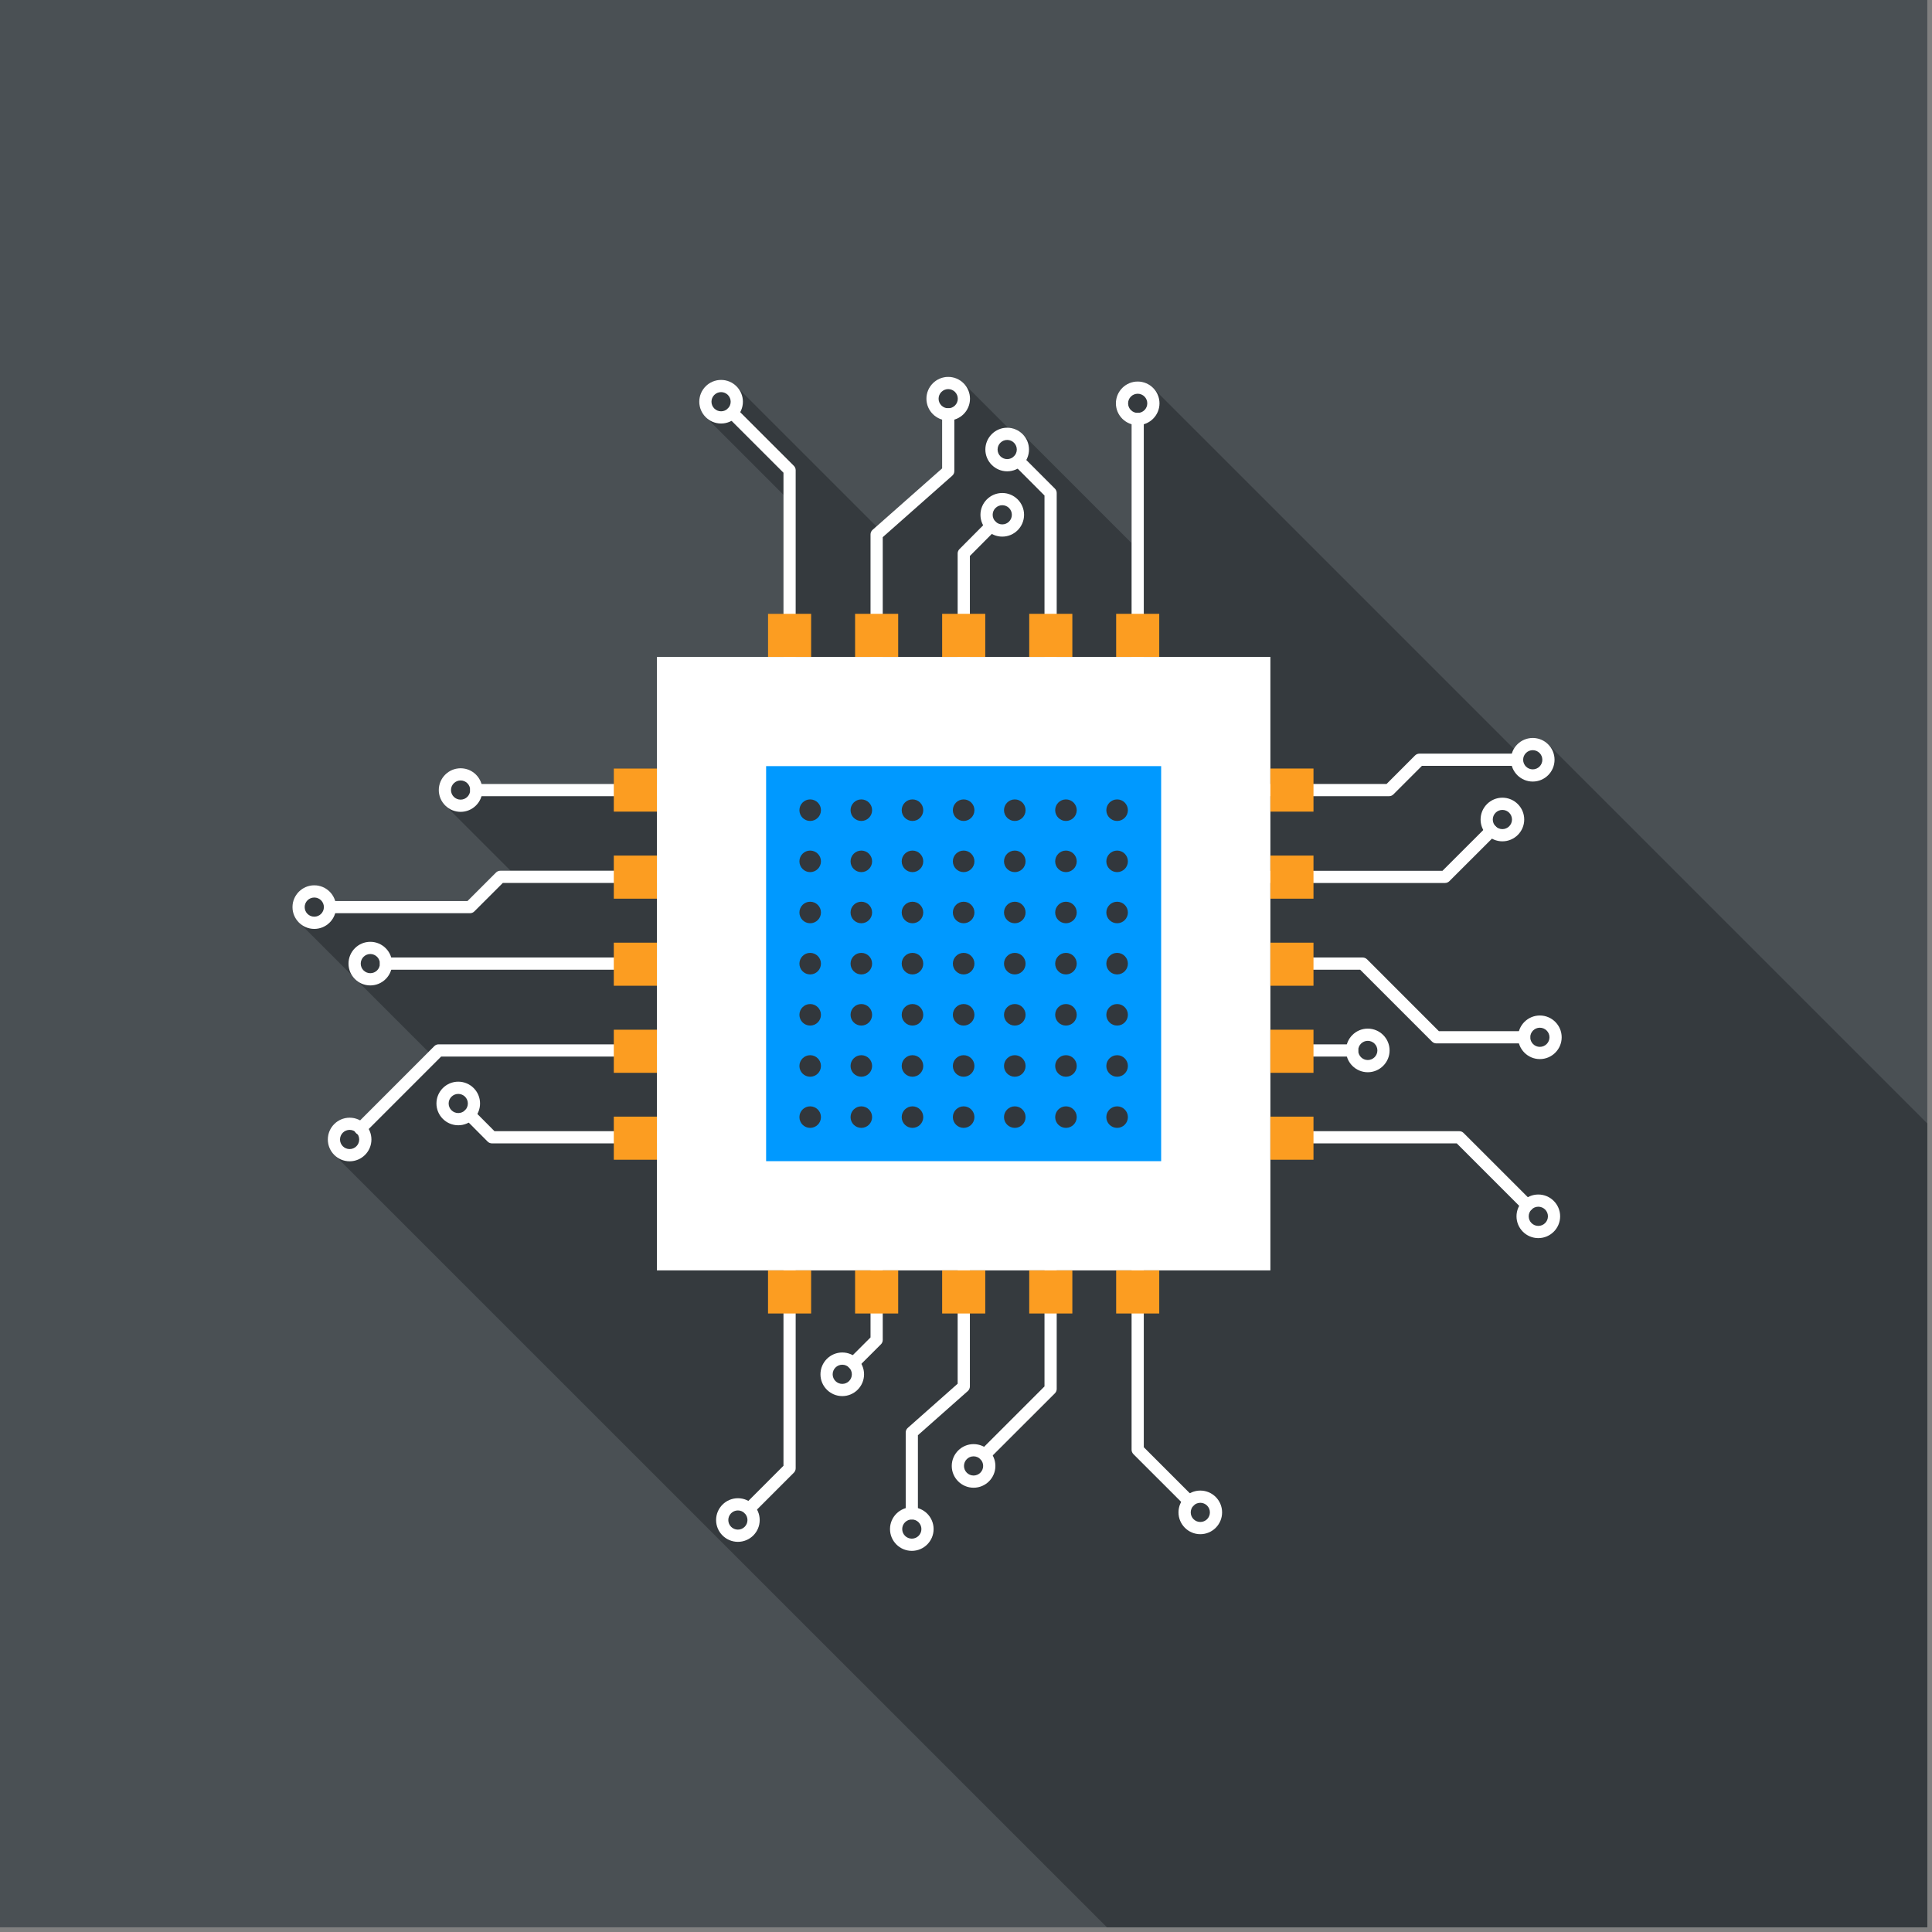 <svg width="555px" height="555px" viewBox="0 0 137 137" version="1.1" xmlns="http://www.w3.org/2000/svg" xmlns:xlink="http://www.w3.org/1999/xlink">
    <rect x="0" y="0" width="137" height="137" fill="#808080" stroke="none"/>
    <!-- Generator: Sketch 43.2 (39069) - http://www.bohemiancoding.com/sketch -->
    <desc>Created with Sketch.</desc>
    <defs></defs>
    <g id="Page-1" stroke="none" stroke-width="1" fill="none" fill-rule="evenodd">
        <g id="shutterstock_219080269-2" transform="translate(-500, 0)">
            <polygon id="Fill-750" fill="#4A5054" points="500 136.667 636.667 136.667 636.667 0 500 0"></polygon>
            <path d="M636.667,136.667 L578.493,136.667 L523.83,82.01 L523.59,81.77 C523.38,81.51 523.25,81.17 523.25,80.8 C523.25,79.95 523.94,79.26 524.79,79.26 C525.059,79.26 525.31,79.33 525.53,79.45 L530.385,74.595 L525.414,69.624 C525.236,69.506 525.084,69.354 524.967,69.176 L521.31,65.52 L521.276,65.486 L521.124,65.334 L521.1,65.31 L521.089,65.292 C520.988,65.168 520.905,65.031 520.848,64.88 L520.825,64.809 C520.774,64.654 520.74,64.492 520.74,64.32 C520.74,63.47 521.43,62.78 522.29,62.78 C522.99,62.78 523.58,63.25 523.76,63.89 L533.15,63.89 L535.17,61.87 C535.25,61.79 535.36,61.74 535.48,61.74 L536.2,61.74 L531.605,57.145 C531.517,57.062 531.438,56.969 531.372,56.867 L531.328,56.786 L531.238,56.616 L531.168,56.388 L531.151,56.331 C531.131,56.231 531.12,56.127 531.12,56.02 C531.12,55.17 531.809,54.48 532.66,54.48 C533.37,54.48 533.96,54.95 534.14,55.59 L543.53,55.59 L543.53,54.5 L546.58,54.5 L546.58,46.58 L554.46,46.58 L554.46,43.53 L555.56,43.53 L555.56,35.09 L550.084,29.614 C549.923,29.464 549.791,29.281 549.706,29.073 L549.668,28.95 L549.62,28.794 C549.601,28.696 549.59,28.594 549.59,28.49 C549.59,28.166 549.688,27.866 549.856,27.618 L550.05,27.38 L550.053,27.383 C550.331,27.109 550.711,26.94 551.13,26.94 C551.32,26.94 551.502,26.979 551.671,27.042 L551.697,27.051 C551.868,27.118 552.023,27.218 552.158,27.339 L552.16,27.34 L552.162,27.342 L552.281,27.462 L562.15,37.33 L566.81,33.21 L566.81,29.75 C566.16,29.57 565.69,28.98 565.69,28.27 C565.69,27.42 566.39,26.73 567.24,26.73 C567.346,26.73 567.449,26.741 567.549,26.761 L567.645,26.791 C567.906,26.862 568.143,26.994 568.33,27.18 L571.487,30.337 L571.728,30.361 L571.872,30.405 L572.02,30.451 L572.099,30.494 L572.283,30.593 L572.517,30.788 L580.24,38.51 L580.24,30.08 C579.6,29.9 579.13,29.3 579.13,28.6 C579.13,27.75 579.82,27.05 580.68,27.05 C581.08,27.05 581.44,27.2 581.71,27.46 L581.82,27.57 L607.36,53.11 C607.61,52.64 608.12,52.33 608.69,52.33 C609.12,52.33 609.5,52.5 609.78,52.78 L636.667,79.667 L636.667,136.667" id="Fill-751" fill="#353A3E"></path>
            <path d="M602.469,62.613 L590.084,62.613 C589.844,62.613 589.65,62.419 589.65,62.18 C589.65,61.941 589.844,61.748 590.084,61.748 L602.289,61.748 L605.445,58.594 C605.611,58.425 605.887,58.425 606.057,58.594 C606.225,58.763 606.225,59.037 606.057,59.207 L602.775,62.486 C602.693,62.567 602.584,62.613 602.469,62.613" id="Fill-752" fill="#FFFFFF"></path>
            <path d="M598.504,56.457 L590.084,56.457 C589.844,56.457 589.65,56.263 589.65,56.024 C589.65,55.785 589.844,55.591 590.084,55.591 L598.324,55.591 L600.344,53.568 C600.424,53.487 600.537,53.442 600.65,53.442 L607.574,53.442 C607.814,53.442 608.008,53.635 608.008,53.875 C608.008,54.113 607.814,54.307 607.574,54.307 L600.83,54.307 L598.809,56.33 C598.729,56.412 598.617,56.457 598.504,56.457" id="Fill-753" fill="#FFFFFF"></path>
            <path d="M608.297,85.896 C608.188,85.896 608.074,85.855 607.992,85.771 L603.301,81.078 L590.627,81.078 C590.387,81.078 590.193,80.884 590.193,80.646 C590.193,80.407 590.387,80.213 590.627,80.213 L603.479,80.213 C603.594,80.213 603.703,80.258 603.783,80.339 L608.604,85.158 C608.773,85.327 608.773,85.601 608.604,85.771 C608.52,85.855 608.408,85.896 608.297,85.896" id="Fill-754" fill="#FFFFFF"></path>
            <path d="M595.879,74.921 L590.627,74.921 C590.387,74.921 590.193,74.728 590.193,74.487 C590.193,74.249 590.387,74.055 590.627,74.055 L595.879,74.055 C596.117,74.055 596.311,74.249 596.311,74.487 C596.311,74.728 596.117,74.921 595.879,74.921" id="Fill-755" fill="#FFFFFF"></path>
            <path d="M608.08,73.988 L601.852,73.988 C601.738,73.988 601.629,73.942 601.547,73.861 L596.451,68.764 L590.627,68.764 C590.387,68.764 590.193,68.571 590.193,68.332 C590.193,68.093 590.387,67.899 590.627,67.899 L596.629,67.899 C596.744,67.899 596.854,67.944 596.938,68.025 L602.033,73.123 L608.08,73.123 C608.318,73.123 608.512,73.316 608.512,73.555 C608.512,73.794 608.318,73.988 608.08,73.988" id="Fill-756" fill="#FFFFFF"></path>
            <path d="M608.688,53.196 C608.314,53.196 608.008,53.5 608.008,53.875 C608.008,54.25 608.314,54.556 608.688,54.556 C609.066,54.556 609.369,54.25 609.369,53.875 C609.369,53.5 609.066,53.196 608.688,53.196 Z M608.688,55.421 C607.836,55.421 607.141,54.728 607.141,53.875 C607.141,53.022 607.836,52.329 608.688,52.329 C609.543,52.329 610.234,53.022 610.234,53.875 C610.234,54.728 609.543,55.421 608.688,55.421 L608.688,55.421 Z" id="Fill-757" fill="#FFFFFF"></path>
            <path d="M606.537,57.432 C606.162,57.432 605.855,57.738 605.855,58.113 C605.855,58.488 606.162,58.794 606.537,58.794 C606.912,58.794 607.217,58.488 607.217,58.113 C607.217,57.738 606.912,57.432 606.537,57.432 Z M606.537,59.659 C605.684,59.659 604.99,58.965 604.99,58.113 C604.99,57.26 605.684,56.565 606.537,56.565 C607.389,56.565 608.084,57.26 608.084,58.113 C608.084,58.965 607.389,59.659 606.537,59.659 L606.537,59.659 Z" id="Fill-758" fill="#FFFFFF"></path>
            <path d="M609.191,72.876 C608.818,72.876 608.512,73.181 608.512,73.555 C608.512,73.93 608.818,74.234 609.191,74.234 C609.566,74.234 609.875,73.93 609.875,73.555 C609.875,73.181 609.566,72.876 609.191,72.876 Z M609.191,75.101 C608.34,75.101 607.646,74.407 607.646,73.555 C607.646,72.703 608.34,72.01 609.191,72.01 C610.045,72.01 610.74,72.703 610.74,73.555 C610.74,74.407 610.045,75.101 609.191,75.101 L609.191,75.101 Z" id="Fill-759" fill="#FFFFFF"></path>
            <path d="M596.99,73.807 C596.615,73.807 596.311,74.113 596.311,74.487 C596.311,74.863 596.615,75.168 596.99,75.168 C597.365,75.168 597.672,74.863 597.672,74.487 C597.672,74.113 597.365,73.807 596.99,73.807 Z M596.99,76.033 C596.137,76.033 595.445,75.34 595.445,74.487 C595.445,73.634 596.137,72.94 596.99,72.94 C597.842,72.94 598.537,73.634 598.537,74.487 C598.537,75.34 597.842,76.033 596.99,76.033 L596.99,76.033 Z" id="Fill-760" fill="#FFFFFF"></path>
            <path d="M609.084,85.569 C608.707,85.569 608.402,85.875 608.402,86.25 C608.402,86.625 608.707,86.93 609.084,86.93 C609.459,86.93 609.766,86.625 609.766,86.25 C609.766,85.875 609.459,85.569 609.084,85.569 Z M609.084,87.796 C608.23,87.796 607.537,87.103 607.537,86.25 C607.537,85.397 608.23,84.704 609.084,84.704 C609.936,84.704 610.631,85.397 610.631,86.25 C610.631,87.103 609.936,87.796 609.084,87.796 L609.084,87.796 Z" id="Fill-761" fill="#FFFFFF"></path>
            <path d="M546.582,56.457 L533.775,56.457 C533.535,56.457 533.342,56.263 533.342,56.024 C533.342,55.785 533.535,55.591 533.775,55.591 L546.582,55.591 C546.822,55.591 547.016,55.785 547.016,56.024 C547.016,56.263 546.822,56.457 546.582,56.457" id="Fill-762" fill="#FFFFFF"></path>
            <path d="M525.549,80.477 C525.439,80.477 525.328,80.434 525.244,80.349 C525.074,80.181 525.074,79.906 525.244,79.738 L530.797,74.182 C530.879,74.1 530.988,74.055 531.104,74.055 L546.582,74.055 C546.822,74.055 547.016,74.249 547.016,74.487 C547.016,74.728 546.822,74.921 546.582,74.921 L531.283,74.921 L525.857,80.349 C525.771,80.434 525.66,80.477 525.549,80.477" id="Fill-763" fill="#FFFFFF"></path>
            <path d="M546.582,81.078 L534.887,81.078 C534.77,81.078 534.66,81.032 534.58,80.952 L532.975,79.341 C532.807,79.171 532.807,78.897 532.977,78.729 C533.146,78.559 533.42,78.561 533.588,78.729 L535.064,80.213 L546.582,80.213 C546.822,80.213 547.016,80.407 547.016,80.646 C547.016,80.884 546.822,81.078 546.582,81.078" id="Fill-764" fill="#FFFFFF"></path>
            <path d="M533.33,64.757 L523.4,64.757 C523.16,64.757 522.967,64.563 522.967,64.324 C522.967,64.085 523.16,63.892 523.4,63.892 L533.15,63.892 L535.172,61.871 C535.252,61.79 535.361,61.743 535.477,61.743 L546.582,61.743 C546.822,61.743 547.016,61.938 547.016,62.177 C547.016,62.416 546.822,62.61 546.582,62.61 L535.656,62.61 L533.635,64.63 C533.555,64.711 533.445,64.757 533.33,64.757" id="Fill-765" fill="#FFFFFF"></path>
            <path d="M546.582,68.764 L527.373,68.764 C527.133,68.764 526.939,68.571 526.939,68.332 C526.939,68.093 527.133,67.899 527.373,67.899 L546.582,67.899 C546.822,67.899 547.016,68.093 547.016,68.332 C547.016,68.571 546.822,68.764 546.582,68.764" id="Fill-766" fill="#FFFFFF"></path>
            <path d="M532.662,55.343 C532.287,55.343 531.98,55.648 531.98,56.024 C531.98,56.398 532.287,56.703 532.662,56.703 C533.037,56.703 533.342,56.398 533.342,56.024 C533.342,55.648 533.037,55.343 532.662,55.343 Z M532.662,57.569 C531.811,57.569 531.115,56.876 531.115,56.024 C531.115,55.171 531.811,54.478 532.662,54.478 C533.516,54.478 534.207,55.171 534.207,56.024 C534.207,56.876 533.516,57.569 532.662,57.569 L532.662,57.569 Z" id="Fill-767" fill="#FFFFFF"></path>
            <path d="M522.287,63.644 C521.91,63.644 521.605,63.948 521.605,64.324 C521.605,64.699 521.91,65.003 522.287,65.003 C522.662,65.003 522.967,64.699 522.967,64.324 C522.967,63.948 522.662,63.644 522.287,63.644 Z M522.287,65.87 C521.434,65.87 520.74,65.176 520.74,64.324 C520.74,63.471 521.434,62.777 522.287,62.777 C523.139,62.777 523.832,63.471 523.832,64.324 C523.832,65.176 523.139,65.87 522.287,65.87 L522.287,65.87 Z" id="Fill-768" fill="#FFFFFF"></path>
            <path d="M526.26,67.65 C525.885,67.65 525.58,67.956 525.58,68.332 C525.58,68.707 525.885,69.01 526.26,69.01 C526.635,69.01 526.939,68.707 526.939,68.332 C526.939,67.956 526.635,67.65 526.26,67.65 Z M526.26,69.877 C525.406,69.877 524.713,69.184 524.713,68.332 C524.713,67.479 525.406,66.785 526.26,66.785 C527.111,66.785 527.805,67.479 527.805,68.332 C527.805,69.184 527.111,69.877 526.26,69.877 L526.26,69.877 Z" id="Fill-769" fill="#FFFFFF"></path>
            <path d="M524.793,80.121 C524.416,80.121 524.111,80.427 524.111,80.803 C524.111,81.178 524.416,81.482 524.793,81.482 C525.168,81.482 525.471,81.178 525.471,80.803 C525.471,80.427 525.168,80.121 524.793,80.121 Z M524.793,82.349 C523.939,82.349 523.246,81.655 523.246,80.803 C523.246,79.95 523.939,79.256 524.793,79.256 C525.645,79.256 526.338,79.95 526.338,80.803 C526.338,81.655 525.645,82.349 524.793,82.349 L524.793,82.349 Z" id="Fill-770" fill="#FFFFFF"></path>
            <path d="M532.496,77.57 C532.121,77.57 531.814,77.875 531.814,78.249 C531.814,78.624 532.121,78.928 532.496,78.928 C532.871,78.928 533.176,78.624 533.176,78.249 C533.176,77.875 532.871,77.57 532.496,77.57 Z M532.496,79.794 C531.643,79.794 530.949,79.101 530.949,78.249 C530.949,77.396 531.643,76.703 532.496,76.703 C533.348,76.703 534.041,77.396 534.041,78.249 C534.041,79.101 533.348,79.794 532.496,79.794 L532.496,79.794 Z" id="Fill-771" fill="#FFFFFF"></path>
            <path d="M553.111,107.433 C553.002,107.433 552.891,107.39 552.805,107.305 C552.637,107.137 552.637,106.863 552.805,106.693 L555.557,103.94 L555.557,90.084 C555.557,89.846 555.752,89.651 555.99,89.651 C556.229,89.651 556.422,89.846 556.422,90.084 L556.422,104.12 C556.422,104.235 556.377,104.344 556.297,104.426 L553.418,107.305 C553.334,107.39 553.223,107.433 553.111,107.433" id="Fill-772" fill="#FFFFFF"></path>
            <path d="M569.824,103.596 C569.715,103.596 569.604,103.553 569.518,103.469 C569.35,103.3 569.35,103.025 569.52,102.857 L574.066,98.313 L574.066,90.084 C574.066,89.846 574.262,89.651 574.498,89.651 C574.738,89.651 574.932,89.846 574.932,90.084 L574.932,98.493 C574.932,98.607 574.887,98.717 574.807,98.798 L570.131,103.469 C570.047,103.553 569.936,103.596 569.824,103.596" id="Fill-773" fill="#FFFFFF"></path>
            <path d="M560.514,97.1 C560.402,97.1 560.291,97.057 560.207,96.973 C560.037,96.803 560.037,96.529 560.207,96.36 L561.73,94.838 L561.73,90.084 C561.73,89.846 561.924,89.651 562.164,89.651 C562.402,89.651 562.596,89.846 562.596,90.084 L562.596,95.018 C562.596,95.133 562.551,95.243 562.469,95.325 L560.818,96.973 C560.734,97.057 560.623,97.1 560.514,97.1" id="Fill-774" fill="#FFFFFF"></path>
            <path d="M564.656,107.747 C564.418,107.747 564.225,107.552 564.225,107.313 L564.225,101.578 C564.225,101.454 564.277,101.336 564.371,101.254 L567.908,98.121 L567.908,90.084 C567.908,89.846 568.102,89.651 568.342,89.651 C568.58,89.651 568.775,89.846 568.775,90.084 L568.775,98.315 C568.775,98.44 568.721,98.558 568.629,98.64 L565.09,101.773 L565.09,107.313 C565.09,107.552 564.896,107.747 564.656,107.747" id="Fill-775" fill="#FFFFFF"></path>
            <path d="M584.328,106.891 C584.217,106.891 584.107,106.848 584.023,106.764 L580.367,103.11 C580.289,103.028 580.242,102.918 580.242,102.804 L580.242,90.084 C580.242,89.846 580.436,89.651 580.676,89.651 C580.914,89.651 581.107,89.846 581.107,90.084 L581.107,102.624 L584.635,106.152 C584.805,106.32 584.805,106.594 584.635,106.764 C584.551,106.848 584.439,106.891 584.328,106.891" id="Fill-776" fill="#FFFFFF"></path>
            <path d="M552.326,107.107 C551.949,107.107 551.645,107.412 551.645,107.788 C551.645,108.163 551.949,108.467 552.326,108.467 C552.699,108.467 553.004,108.163 553.004,107.788 C553.004,107.412 552.699,107.107 552.326,107.107 Z M552.326,109.333 C551.473,109.333 550.779,108.64 550.779,107.788 C550.779,106.935 551.473,106.241 552.326,106.241 C553.18,106.241 553.871,106.935 553.871,107.788 C553.871,108.64 553.18,109.333 552.326,109.333 L552.326,109.333 Z" id="Fill-777" fill="#FFFFFF"></path>
            <path d="M559.727,96.773 C559.352,96.773 559.045,97.079 559.045,97.454 C559.045,97.829 559.352,98.133 559.727,98.133 C560.102,98.133 560.406,97.829 560.406,97.454 C560.406,97.079 560.102,96.773 559.727,96.773 Z M559.727,98.999 C558.875,98.999 558.18,98.306 558.18,97.454 C558.18,96.601 558.875,95.906 559.727,95.906 C560.578,95.906 561.271,96.601 561.271,97.454 C561.271,98.306 560.578,98.999 559.727,98.999 L559.727,98.999 Z" id="Fill-778" fill="#FFFFFF"></path>
            <path d="M564.658,107.747 C564.283,107.747 563.977,108.052 563.977,108.428 C563.977,108.803 564.283,109.107 564.658,109.107 C565.033,109.107 565.338,108.803 565.338,108.428 C565.338,108.052 565.033,107.747 564.658,107.747 Z M564.658,109.973 C563.805,109.973 563.111,109.28 563.111,108.428 C563.111,107.575 563.805,106.881 564.658,106.881 C565.51,106.881 566.203,107.575 566.203,108.428 C566.203,109.28 565.51,109.973 564.658,109.973 L564.658,109.973 Z" id="Fill-779" fill="#FFFFFF"></path>
            <path d="M569.037,103.27 C568.662,103.27 568.357,103.576 568.357,103.952 C568.357,104.326 568.662,104.631 569.037,104.631 C569.412,104.631 569.717,104.326 569.717,103.952 C569.717,103.576 569.412,103.27 569.037,103.27 Z M569.037,105.496 C568.186,105.496 567.49,104.804 567.49,103.952 C567.49,103.099 568.186,102.404 569.037,102.404 C569.891,102.404 570.584,103.099 570.584,103.952 C570.584,104.804 569.891,105.496 569.037,105.496 L569.037,105.496 Z" id="Fill-780" fill="#FFFFFF"></path>
            <path d="M585.115,106.564 C584.74,106.564 584.436,106.87 584.436,107.245 C584.436,107.621 584.74,107.925 585.115,107.925 C585.492,107.925 585.795,107.621 585.795,107.245 C585.795,106.87 585.492,106.564 585.115,106.564 Z M585.115,108.791 C584.264,108.791 583.568,108.098 583.568,107.245 C583.568,106.392 584.264,105.698 585.115,105.698 C585.969,105.698 586.66,106.392 586.66,107.245 C586.66,108.098 585.969,108.791 585.115,108.791 L585.115,108.791 Z" id="Fill-781" fill="#FFFFFF"></path>
            <path d="M562.164,47.016 C561.924,47.016 561.73,46.822 561.73,46.583 L561.73,37.896 C561.73,37.771 561.783,37.654 561.877,37.571 L566.807,33.213 L566.807,29.386 C566.807,29.147 567,28.952 567.24,28.952 C567.479,28.952 567.672,29.147 567.672,29.386 L567.672,33.408 C567.672,33.533 567.619,33.65 567.525,33.732 L562.596,38.091 L562.596,46.583 C562.596,46.822 562.402,47.016 562.164,47.016" id="Fill-782" fill="#FFFFFF"></path>
            <path d="M555.99,47.016 C555.752,47.016 555.557,46.822 555.557,46.583 L555.557,33.521 L551.613,29.58 C551.445,29.411 551.445,29.136 551.613,28.967 C551.783,28.798 552.055,28.798 552.227,28.967 L556.297,33.036 C556.377,33.117 556.422,33.227 556.422,33.342 L556.422,46.583 C556.422,46.822 556.229,47.016 555.99,47.016" id="Fill-783" fill="#FFFFFF"></path>
            <path d="M580.676,47.016 C580.436,47.016 580.242,46.822 580.242,46.583 L580.242,29.713 C580.242,29.474 580.436,29.281 580.676,29.281 C580.914,29.281 581.107,29.474 581.107,29.713 L581.107,46.583 C581.107,46.822 580.914,47.016 580.676,47.016" id="Fill-784" fill="#FFFFFF"></path>
            <path d="M574.498,47.016 C574.262,47.016 574.066,46.822 574.066,46.583 L574.066,35.137 L571.902,32.97 C571.732,32.8 571.734,32.526 571.904,32.357 C572.07,32.188 572.346,32.189 572.514,32.357 L574.807,34.652 C574.887,34.733 574.932,34.844 574.932,34.958 L574.932,46.583 C574.932,46.822 574.738,47.016 574.498,47.016" id="Fill-785" fill="#FFFFFF"></path>
            <path d="M568.342,47.016 C568.102,47.016 567.908,46.822 567.908,46.583 L567.908,39.246 C567.908,39.132 567.955,39.021 568.035,38.94 L569.977,36.987 C570.148,36.816 570.42,36.816 570.59,36.984 C570.76,37.153 570.76,37.428 570.592,37.597 L568.775,39.424 L568.775,46.583 C568.775,46.822 568.58,47.016 568.342,47.016" id="Fill-786" fill="#FFFFFF"></path>
            <path d="M551.133,27.805 C550.758,27.805 550.451,28.111 550.451,28.486 C550.451,28.861 550.758,29.166 551.133,29.166 C551.508,29.166 551.813,28.861 551.813,28.486 C551.813,28.111 551.508,27.805 551.133,27.805 Z M551.133,30.032 C550.279,30.032 549.586,29.338 549.586,28.486 C549.586,27.633 550.279,26.94 551.133,26.94 C551.984,26.94 552.68,27.633 552.68,28.486 C552.68,29.338 551.984,30.032 551.133,30.032 L551.133,30.032 Z" id="Fill-787" fill="#FFFFFF"></path>
            <path d="M567.24,27.592 C566.863,27.592 566.557,27.898 566.557,28.273 C566.557,28.648 566.863,28.952 567.24,28.952 C567.613,28.952 567.918,28.648 567.918,28.273 C567.918,27.898 567.613,27.592 567.24,27.592 Z M567.24,29.818 C566.387,29.818 565.693,29.125 565.693,28.273 C565.693,27.42 566.387,26.726 567.24,26.726 C568.092,26.726 568.783,27.42 568.783,28.273 C568.783,29.125 568.092,29.818 567.24,29.818 L567.24,29.818 Z" id="Fill-788" fill="#FFFFFF"></path>
            <path d="M571.072,35.825 C570.697,35.825 570.391,36.13 570.391,36.505 C570.391,36.881 570.697,37.185 571.072,37.185 C571.447,37.185 571.752,36.881 571.752,36.505 C571.752,36.13 571.447,35.825 571.072,35.825 Z M571.072,38.052 C570.219,38.052 569.525,37.358 569.525,36.505 C569.525,35.653 570.219,34.959 571.072,34.959 C571.924,34.959 572.617,35.653 572.617,36.505 C572.617,37.358 571.924,38.052 571.072,38.052 L571.072,38.052 Z" id="Fill-789" fill="#FFFFFF"></path>
            <path d="M571.42,31.196 C571.047,31.196 570.74,31.501 570.74,31.876 C570.74,32.251 571.047,32.556 571.42,32.556 C571.797,32.556 572.102,32.251 572.102,31.876 C572.102,31.501 571.797,31.196 571.42,31.196 Z M571.42,33.421 C570.57,33.421 569.873,32.729 569.873,31.876 C569.873,31.024 570.57,30.33 571.42,30.33 C572.273,30.33 572.967,31.024 572.967,31.876 C572.967,32.729 572.273,33.421 571.42,33.421 L571.42,33.421 Z" id="Fill-790" fill="#FFFFFF"></path>
            <path d="M580.676,27.92 C580.301,27.92 579.994,28.226 579.994,28.602 C579.994,28.976 580.301,29.281 580.676,29.281 C581.051,29.281 581.355,28.976 581.355,28.602 C581.355,28.226 581.051,27.92 580.676,27.92 Z M580.676,30.146 C579.822,30.146 579.129,29.453 579.129,28.602 C579.129,27.748 579.822,27.054 580.676,27.054 C581.527,27.054 582.221,27.748 582.221,28.602 C582.221,29.453 581.527,30.146 580.676,30.146 L580.676,30.146 Z" id="Fill-791" fill="#FFFFFF"></path>
            <polygon id="Fill-792" fill="#FFFFFF" points="546.582 90.084 590.084 90.084 590.084 46.583 546.582 46.583"></polygon>
            <polygon id="Fill-793" fill="#FC9D21" points="554.461 46.583 557.518 46.583 557.518 43.527 554.461 43.527"></polygon>
            <polygon id="Fill-794" fill="#FC9D21" points="560.635 46.583 563.691 46.583 563.691 43.527 560.635 43.527"></polygon>
            <polygon id="Fill-795" fill="#FC9D21" points="566.809 46.583 569.865 46.583 569.865 43.527 566.809 43.527"></polygon>
            <polygon id="Fill-796" fill="#FC9D21" points="572.984 46.583 576.041 46.583 576.041 43.527 572.984 43.527"></polygon>
            <polygon id="Fill-797" fill="#FC9D21" points="579.148 46.583 582.203 46.583 582.203 43.527 579.148 43.527"></polygon>
            <polygon id="Fill-798" fill="#FC9D21" points="554.461 93.141 557.518 93.141 557.518 90.084 554.461 90.084"></polygon>
            <polygon id="Fill-799" fill="#FC9D21" points="560.635 93.141 563.691 93.141 563.691 90.084 560.635 90.084"></polygon>
            <polygon id="Fill-800" fill="#FC9D21" points="566.809 93.141 569.865 93.141 569.865 90.084 566.809 90.084"></polygon>
            <polygon id="Fill-801" fill="#FC9D21" points="572.984 93.141 576.041 93.141 576.041 90.084 572.984 90.084"></polygon>
            <polygon id="Fill-802" fill="#FC9D21" points="579.148 93.141 582.203 93.141 582.203 90.084 579.148 90.084"></polygon>
            <polygon id="Fill-803" fill="#FC9D21" points="543.525 57.553 546.582 57.553 546.582 54.497 543.525 54.497"></polygon>
            <polygon id="Fill-804" fill="#FC9D21" points="543.525 63.726 546.582 63.726 546.582 60.67 543.525 60.67"></polygon>
            <polygon id="Fill-805" fill="#FC9D21" points="543.525 69.9 546.582 69.9 546.582 66.845 543.525 66.845"></polygon>
            <polygon id="Fill-806" fill="#FC9D21" points="543.525 76.075 546.582 76.075 546.582 73.018 543.525 73.018"></polygon>
            <polygon id="Fill-807" fill="#FC9D21" points="543.525 82.238 546.582 82.238 546.582 79.182 543.525 79.182"></polygon>
            <polygon id="Fill-808" fill="#FC9D21" points="590.084 57.553 593.141 57.553 593.141 54.497 590.084 54.497"></polygon>
            <polygon id="Fill-809" fill="#FC9D21" points="590.084 63.726 593.141 63.726 593.141 60.67 590.084 60.67"></polygon>
            <polygon id="Fill-810" fill="#FC9D21" points="590.084 69.9 593.141 69.9 593.141 66.845 590.084 66.845"></polygon>
            <polygon id="Fill-811" fill="#FC9D21" points="590.084 76.075 593.141 76.075 593.141 73.018 590.084 73.018"></polygon>
            <polygon id="Fill-812" fill="#FC9D21" points="590.084 82.238 593.141 82.238 593.141 79.182 590.084 79.182"></polygon>
            <polygon id="Fill-813" fill="#0099FF" points="554.326 82.34 582.338 82.34 582.338 54.327 554.326 54.327"></polygon>
            <path d="M557.449,58.215 C557.029,58.215 556.688,57.872 556.688,57.451 C556.688,57.03 557.029,56.687 557.449,56.687 C557.871,56.687 558.215,57.03 558.215,57.451 C558.215,57.872 557.871,58.215 557.449,58.215" id="Fill-814" fill="#32373C"></path>
            <path d="M561.078,58.215 C560.656,58.215 560.314,57.872 560.314,57.451 C560.314,57.03 560.656,56.687 561.078,56.687 C561.5,56.687 561.842,57.03 561.842,57.451 C561.842,57.872 561.5,58.215 561.078,58.215" id="Fill-815" fill="#32373C"></path>
            <path d="M564.705,58.215 C564.283,58.215 563.941,57.872 563.941,57.451 C563.941,57.03 564.283,56.687 564.705,56.687 C565.127,56.687 565.469,57.03 565.469,57.451 C565.469,57.872 565.127,58.215 564.705,58.215" id="Fill-816" fill="#32373C"></path>
            <path d="M568.334,58.215 C567.912,58.215 567.568,57.872 567.568,57.451 C567.568,57.03 567.912,56.687 568.334,56.687 C568.754,56.687 569.098,57.03 569.098,57.451 C569.098,57.872 568.754,58.215 568.334,58.215" id="Fill-817" fill="#32373C"></path>
            <path d="M571.961,58.215 C571.539,58.215 571.195,57.872 571.195,57.451 C571.195,57.03 571.539,56.687 571.961,56.687 C572.383,56.687 572.725,57.03 572.725,57.451 C572.725,57.872 572.383,58.215 571.961,58.215" id="Fill-818" fill="#32373C"></path>
            <path d="M575.586,58.215 C575.166,58.215 574.824,57.872 574.824,57.451 C574.824,57.03 575.166,56.687 575.586,56.687 C576.008,56.687 576.352,57.03 576.352,57.451 C576.352,57.872 576.008,58.215 575.586,58.215" id="Fill-819" fill="#32373C"></path>
            <path d="M579.217,58.215 C578.795,58.215 578.451,57.872 578.451,57.451 C578.451,57.03 578.795,56.687 579.217,56.687 C579.637,56.687 579.98,57.03 579.98,57.451 C579.98,57.872 579.637,58.215 579.217,58.215" id="Fill-820" fill="#32373C"></path>
            <path d="M557.449,61.843 C557.029,61.843 556.688,61.5 556.688,61.079 C556.688,60.658 557.029,60.315 557.449,60.315 C557.871,60.315 558.215,60.658 558.215,61.079 C558.215,61.5 557.871,61.843 557.449,61.843" id="Fill-821" fill="#32373C"></path>
            <path d="M561.078,61.843 C560.656,61.843 560.314,61.5 560.314,61.079 C560.314,60.658 560.656,60.315 561.078,60.315 C561.5,60.315 561.842,60.658 561.842,61.079 C561.842,61.5 561.5,61.843 561.078,61.843" id="Fill-822" fill="#32373C"></path>
            <path d="M564.705,61.843 C564.283,61.843 563.941,61.5 563.941,61.079 C563.941,60.658 564.283,60.315 564.705,60.315 C565.127,60.315 565.469,60.658 565.469,61.079 C565.469,61.5 565.127,61.843 564.705,61.843" id="Fill-823" fill="#32373C"></path>
            <path d="M568.334,61.843 C567.912,61.843 567.568,61.5 567.568,61.079 C567.568,60.658 567.912,60.315 568.334,60.315 C568.754,60.315 569.098,60.658 569.098,61.079 C569.098,61.5 568.754,61.843 568.334,61.843" id="Fill-824" fill="#32373C"></path>
            <path d="M571.961,61.843 C571.539,61.843 571.195,61.5 571.195,61.079 C571.195,60.658 571.539,60.315 571.961,60.315 C572.383,60.315 572.725,60.658 572.725,61.079 C572.725,61.5 572.383,61.843 571.961,61.843" id="Fill-825" fill="#32373C"></path>
            <path d="M575.586,61.843 C575.166,61.843 574.824,61.5 574.824,61.079 C574.824,60.658 575.166,60.315 575.586,60.315 C576.008,60.315 576.352,60.658 576.352,61.079 C576.352,61.5 576.008,61.843 575.586,61.843" id="Fill-826" fill="#32373C"></path>
            <path d="M579.217,61.843 C578.795,61.843 578.451,61.5 578.451,61.079 C578.451,60.658 578.795,60.315 579.217,60.315 C579.637,60.315 579.98,60.658 579.98,61.079 C579.98,61.5 579.637,61.843 579.217,61.843" id="Fill-827" fill="#32373C"></path>
            <path d="M557.449,65.469 C557.029,65.469 556.688,65.127 556.688,64.706 C556.688,64.285 557.029,63.942 557.449,63.942 C557.871,63.942 558.215,64.285 558.215,64.706 C558.215,65.127 557.871,65.469 557.449,65.469" id="Fill-828" fill="#32373C"></path>
            <path d="M561.078,65.469 C560.656,65.469 560.314,65.127 560.314,64.706 C560.314,64.285 560.656,63.942 561.078,63.942 C561.5,63.942 561.842,64.285 561.842,64.706 C561.842,65.127 561.5,65.469 561.078,65.469" id="Fill-829" fill="#32373C"></path>
            <path d="M564.705,65.469 C564.283,65.469 563.941,65.127 563.941,64.706 C563.941,64.285 564.283,63.942 564.705,63.942 C565.127,63.942 565.469,64.285 565.469,64.706 C565.469,65.127 565.127,65.469 564.705,65.469" id="Fill-830" fill="#32373C"></path>
            <path d="M568.334,65.469 C567.912,65.469 567.568,65.127 567.568,64.706 C567.568,64.285 567.912,63.942 568.334,63.942 C568.754,63.942 569.098,64.285 569.098,64.706 C569.098,65.127 568.754,65.469 568.334,65.469" id="Fill-831" fill="#32373C"></path>
            <path d="M571.961,65.469 C571.539,65.469 571.195,65.127 571.195,64.706 C571.195,64.285 571.539,63.942 571.961,63.942 C572.383,63.942 572.725,64.285 572.725,64.706 C572.725,65.127 572.383,65.469 571.961,65.469" id="Fill-832" fill="#32373C"></path>
            <path d="M575.586,65.469 C575.166,65.469 574.824,65.127 574.824,64.706 C574.824,64.285 575.166,63.942 575.586,63.942 C576.008,63.942 576.352,64.285 576.352,64.706 C576.352,65.127 576.008,65.469 575.586,65.469" id="Fill-833" fill="#32373C"></path>
            <path d="M579.217,65.469 C578.795,65.469 578.451,65.127 578.451,64.706 C578.451,64.285 578.795,63.942 579.217,63.942 C579.637,63.942 579.98,64.285 579.98,64.706 C579.98,65.127 579.637,65.469 579.217,65.469" id="Fill-834" fill="#32373C"></path>
            <path d="M557.449,69.098 C557.029,69.098 556.688,68.755 556.688,68.333 C556.688,67.912 557.029,67.569 557.449,67.569 C557.871,67.569 558.215,67.912 558.215,68.333 C558.215,68.755 557.871,69.098 557.449,69.098" id="Fill-835" fill="#32373C"></path>
            <path d="M561.078,69.098 C560.656,69.098 560.314,68.755 560.314,68.333 C560.314,67.912 560.656,67.569 561.078,67.569 C561.5,67.569 561.842,67.912 561.842,68.333 C561.842,68.755 561.5,69.098 561.078,69.098" id="Fill-836" fill="#32373C"></path>
            <path d="M564.705,69.098 C564.283,69.098 563.941,68.755 563.941,68.333 C563.941,67.912 564.283,67.569 564.705,67.569 C565.127,67.569 565.469,67.912 565.469,68.333 C565.469,68.755 565.127,69.098 564.705,69.098" id="Fill-837" fill="#32373C"></path>
            <path d="M568.334,69.098 C567.912,69.098 567.568,68.755 567.568,68.333 C567.568,67.912 567.912,67.569 568.334,67.569 C568.754,67.569 569.098,67.912 569.098,68.333 C569.098,68.755 568.754,69.098 568.334,69.098" id="Fill-838" fill="#32373C"></path>
            <path d="M571.961,69.098 C571.539,69.098 571.195,68.755 571.195,68.333 C571.195,67.912 571.539,67.569 571.961,67.569 C572.383,67.569 572.725,67.912 572.725,68.333 C572.725,68.755 572.383,69.098 571.961,69.098" id="Fill-839" fill="#32373C"></path>
            <path d="M575.586,69.098 C575.166,69.098 574.824,68.755 574.824,68.333 C574.824,67.912 575.166,67.569 575.586,67.569 C576.008,67.569 576.352,67.912 576.352,68.333 C576.352,68.755 576.008,69.098 575.586,69.098" id="Fill-840" fill="#32373C"></path>
            <path d="M579.217,69.098 C578.795,69.098 578.451,68.755 578.451,68.333 C578.451,67.912 578.795,67.569 579.217,67.569 C579.637,67.569 579.98,67.912 579.98,68.333 C579.98,68.755 579.637,69.098 579.217,69.098" id="Fill-841" fill="#32373C"></path>
            <path d="M557.449,72.725 C557.029,72.725 556.688,72.382 556.688,71.961 C556.688,71.54 557.029,71.197 557.449,71.197 C557.871,71.197 558.215,71.54 558.215,71.961 C558.215,72.382 557.871,72.725 557.449,72.725" id="Fill-842" fill="#32373C"></path>
            <path d="M561.078,72.725 C560.656,72.725 560.314,72.382 560.314,71.961 C560.314,71.54 560.656,71.197 561.078,71.197 C561.5,71.197 561.842,71.54 561.842,71.961 C561.842,72.382 561.5,72.725 561.078,72.725" id="Fill-843" fill="#32373C"></path>
            <path d="M564.705,72.725 C564.283,72.725 563.941,72.382 563.941,71.961 C563.941,71.54 564.283,71.197 564.705,71.197 C565.127,71.197 565.469,71.54 565.469,71.961 C565.469,72.382 565.127,72.725 564.705,72.725" id="Fill-844" fill="#32373C"></path>
            <path d="M568.334,72.725 C567.912,72.725 567.568,72.382 567.568,71.961 C567.568,71.54 567.912,71.197 568.334,71.197 C568.754,71.197 569.098,71.54 569.098,71.961 C569.098,72.382 568.754,72.725 568.334,72.725" id="Fill-845" fill="#32373C"></path>
            <path d="M571.961,72.725 C571.539,72.725 571.195,72.382 571.195,71.961 C571.195,71.54 571.539,71.197 571.961,71.197 C572.383,71.197 572.725,71.54 572.725,71.961 C572.725,72.382 572.383,72.725 571.961,72.725" id="Fill-846" fill="#32373C"></path>
            <path d="M575.586,72.725 C575.166,72.725 574.824,72.382 574.824,71.961 C574.824,71.54 575.166,71.197 575.586,71.197 C576.008,71.197 576.352,71.54 576.352,71.961 C576.352,72.382 576.008,72.725 575.586,72.725" id="Fill-847" fill="#32373C"></path>
            <path d="M579.217,72.725 C578.795,72.725 578.451,72.382 578.451,71.961 C578.451,71.54 578.795,71.197 579.217,71.197 C579.637,71.197 579.98,71.54 579.98,71.961 C579.98,72.382 579.637,72.725 579.217,72.725" id="Fill-848" fill="#32373C"></path>
            <path d="M557.449,76.353 C557.029,76.353 556.688,76.01 556.688,75.589 C556.688,75.167 557.029,74.825 557.449,74.825 C557.871,74.825 558.215,75.167 558.215,75.589 C558.215,76.01 557.871,76.353 557.449,76.353" id="Fill-849" fill="#32373C"></path>
            <path d="M561.078,76.353 C560.656,76.353 560.314,76.01 560.314,75.589 C560.314,75.167 560.656,74.825 561.078,74.825 C561.5,74.825 561.842,75.167 561.842,75.589 C561.842,76.01 561.5,76.353 561.078,76.353" id="Fill-850" fill="#32373C"></path>
            <path d="M564.705,76.353 C564.283,76.353 563.941,76.01 563.941,75.589 C563.941,75.167 564.283,74.825 564.705,74.825 C565.127,74.825 565.469,75.167 565.469,75.589 C565.469,76.01 565.127,76.353 564.705,76.353" id="Fill-851" fill="#32373C"></path>
            <path d="M568.334,76.353 C567.912,76.353 567.568,76.01 567.568,75.589 C567.568,75.167 567.912,74.825 568.334,74.825 C568.754,74.825 569.098,75.167 569.098,75.589 C569.098,76.01 568.754,76.353 568.334,76.353" id="Fill-852" fill="#32373C"></path>
            <path d="M571.961,76.353 C571.539,76.353 571.195,76.01 571.195,75.589 C571.195,75.167 571.539,74.825 571.961,74.825 C572.383,74.825 572.725,75.167 572.725,75.589 C572.725,76.01 572.383,76.353 571.961,76.353" id="Fill-853" fill="#32373C"></path>
            <path d="M575.586,76.353 C575.166,76.353 574.824,76.01 574.824,75.589 C574.824,75.167 575.166,74.825 575.586,74.825 C576.008,74.825 576.352,75.167 576.352,75.589 C576.352,76.01 576.008,76.353 575.586,76.353" id="Fill-854" fill="#32373C"></path>
            <path d="M579.217,76.353 C578.795,76.353 578.451,76.01 578.451,75.589 C578.451,75.167 578.795,74.825 579.217,74.825 C579.637,74.825 579.98,75.167 579.98,75.589 C579.98,76.01 579.637,76.353 579.217,76.353" id="Fill-855" fill="#32373C"></path>
            <path d="M557.449,79.979 C557.029,79.979 556.688,79.637 556.688,79.215 C556.688,78.794 557.029,78.452 557.449,78.452 C557.871,78.452 558.215,78.794 558.215,79.215 C558.215,79.637 557.871,79.979 557.449,79.979" id="Fill-856" fill="#32373C"></path>
            <path d="M561.078,79.979 C560.656,79.979 560.314,79.637 560.314,79.215 C560.314,78.794 560.656,78.452 561.078,78.452 C561.5,78.452 561.842,78.794 561.842,79.215 C561.842,79.637 561.5,79.979 561.078,79.979" id="Fill-857" fill="#32373C"></path>
            <path d="M564.705,79.979 C564.283,79.979 563.941,79.637 563.941,79.215 C563.941,78.794 564.283,78.452 564.705,78.452 C565.127,78.452 565.469,78.794 565.469,79.215 C565.469,79.637 565.127,79.979 564.705,79.979" id="Fill-858" fill="#32373C"></path>
            <path d="M568.334,79.979 C567.912,79.979 567.568,79.637 567.568,79.215 C567.568,78.794 567.912,78.452 568.334,78.452 C568.754,78.452 569.098,78.794 569.098,79.215 C569.098,79.637 568.754,79.979 568.334,79.979" id="Fill-859" fill="#32373C"></path>
            <path d="M571.961,79.979 C571.539,79.979 571.195,79.637 571.195,79.215 C571.195,78.794 571.539,78.452 571.961,78.452 C572.383,78.452 572.725,78.794 572.725,79.215 C572.725,79.637 572.383,79.979 571.961,79.979" id="Fill-860" fill="#32373C"></path>
            <path d="M575.586,79.979 C575.166,79.979 574.824,79.637 574.824,79.215 C574.824,78.794 575.166,78.452 575.586,78.452 C576.008,78.452 576.352,78.794 576.352,79.215 C576.352,79.637 576.008,79.979 575.586,79.979" id="Fill-861" fill="#32373C"></path>
            <path d="M579.217,79.979 C578.795,79.979 578.451,79.637 578.451,79.215 C578.451,78.794 578.795,78.452 579.217,78.452 C579.637,78.452 579.98,78.794 579.98,79.215 C579.98,79.637 579.637,79.979 579.217,79.979" id="Fill-862" fill="#32373C"></path>
        </g>
    </g>
</svg>
